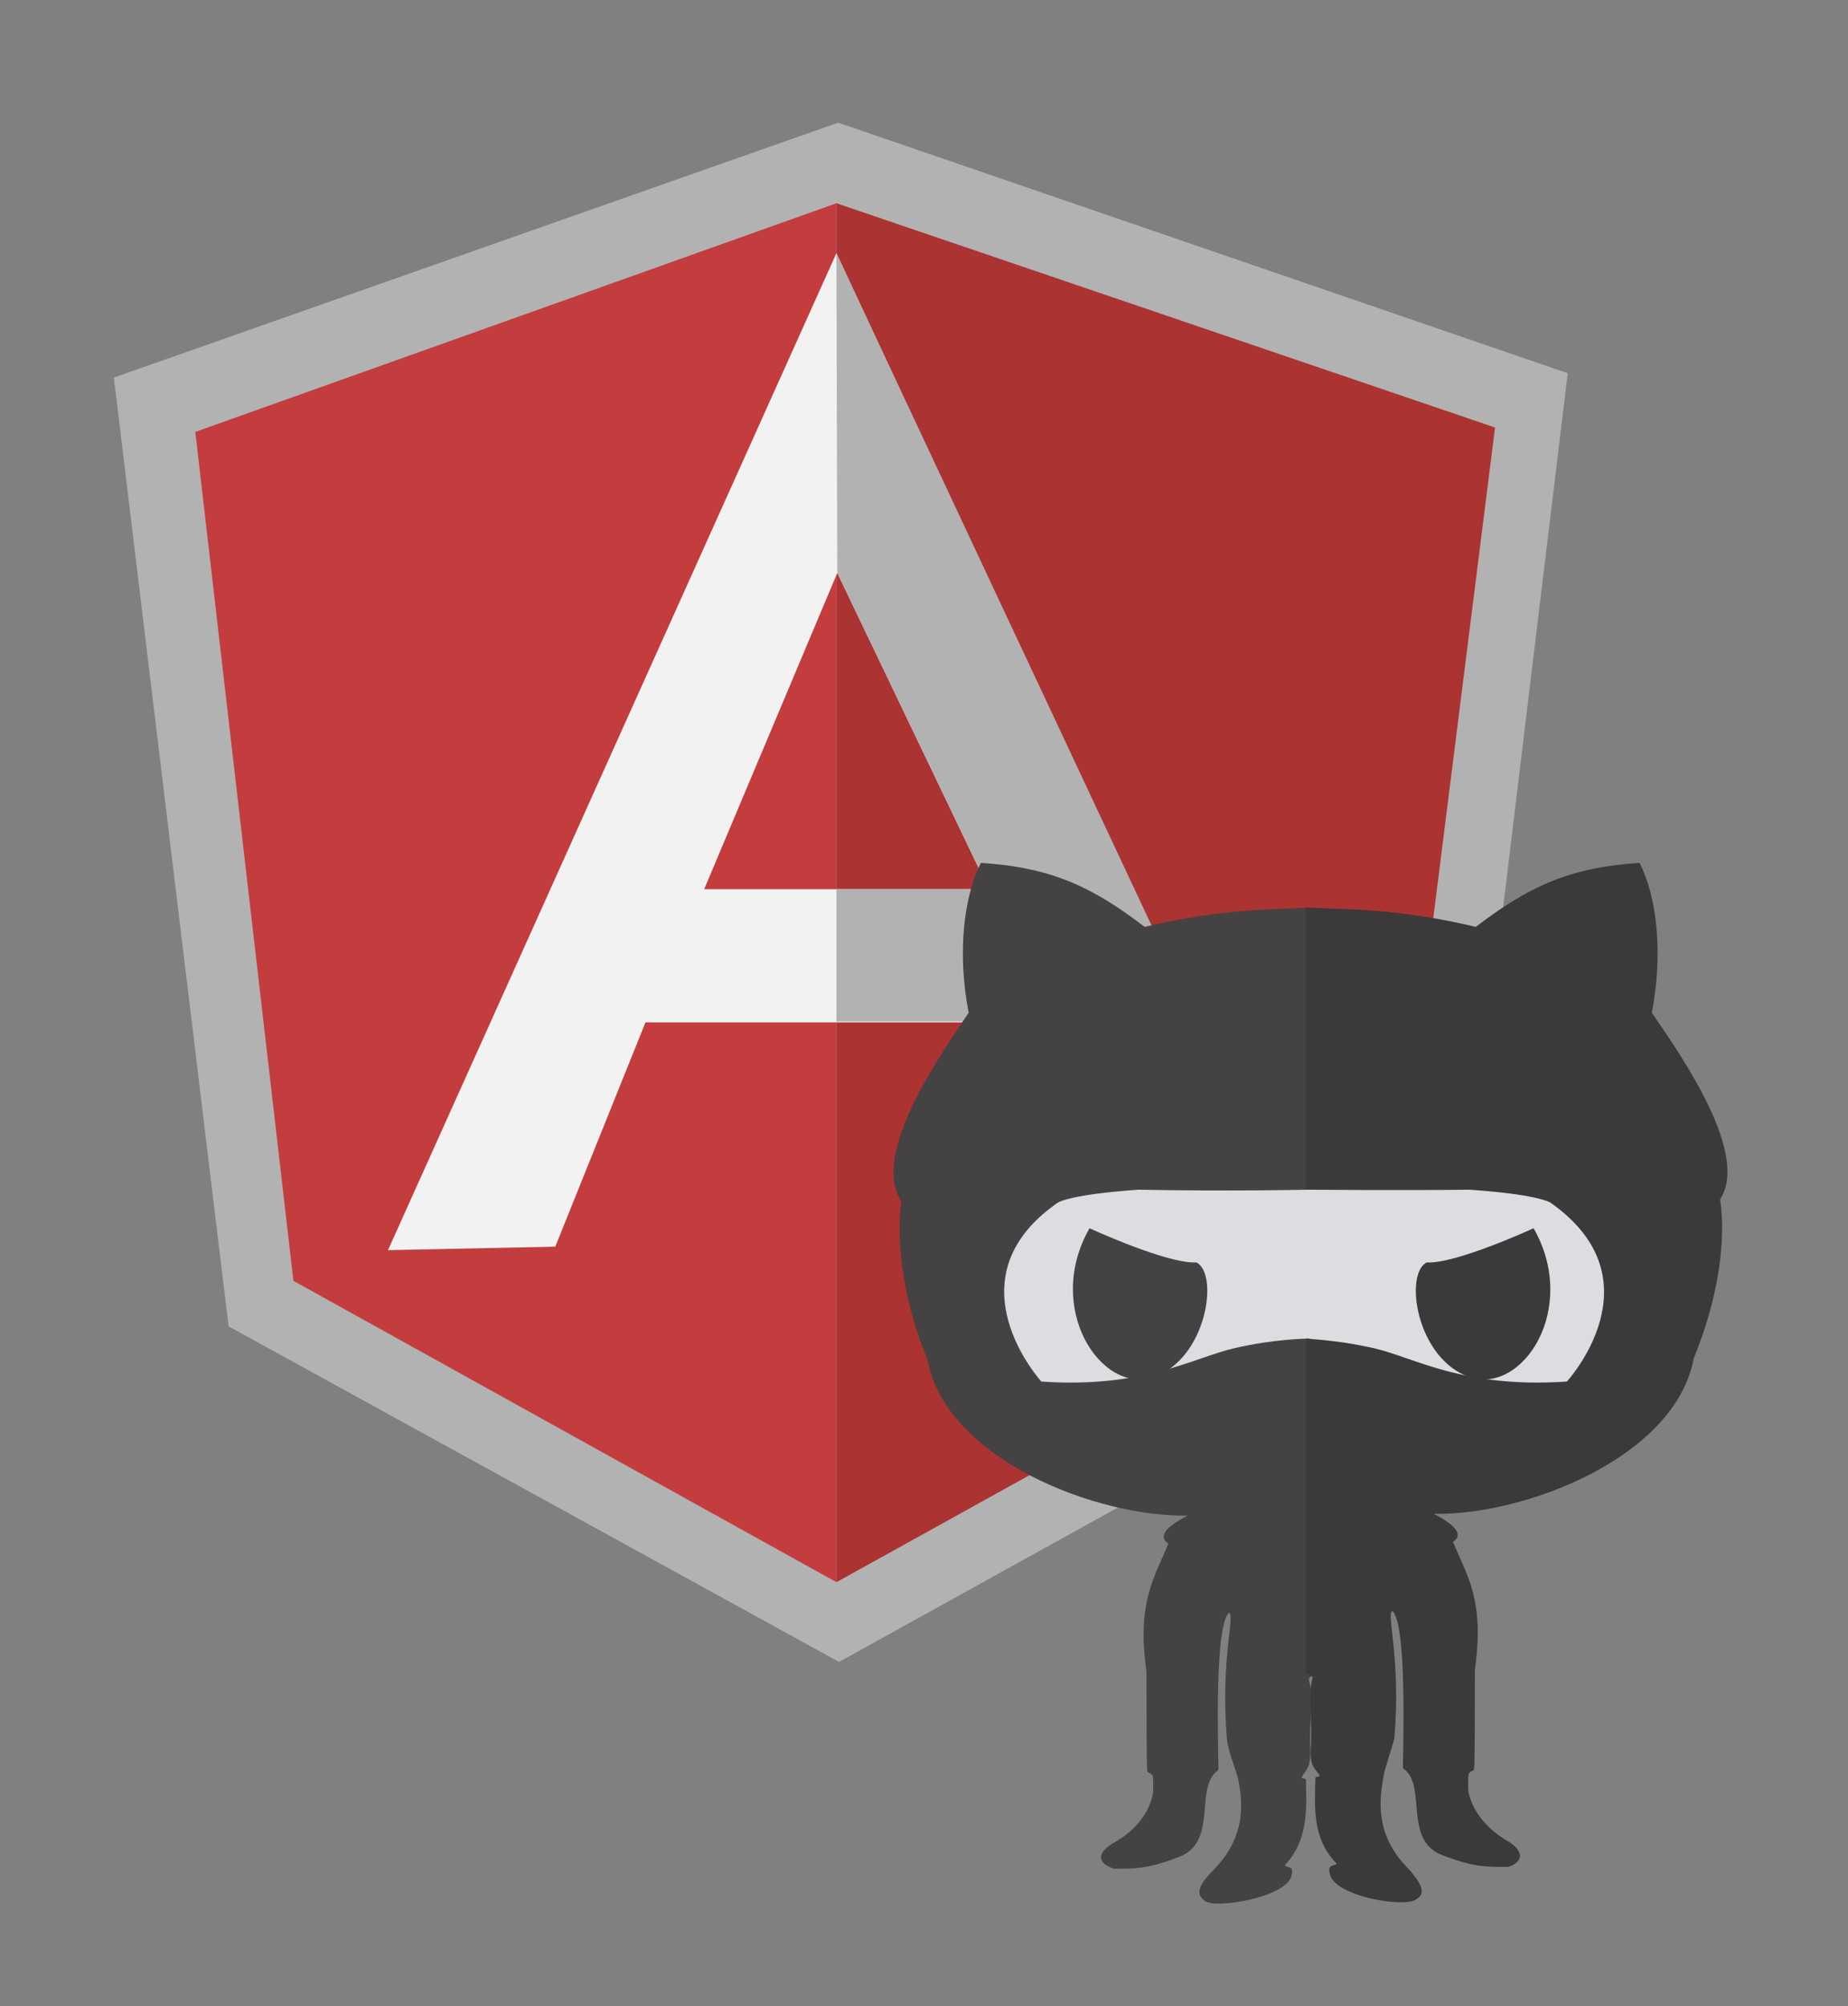 <?xml version="1.0" encoding="utf-8"?>
<!-- Generator: Adobe Illustrator 19.0.0, SVG Export Plug-In . SVG Version: 6.00 Build 0)  -->
<svg version="1.1" id="Camada_1" xmlns="http://www.w3.org/2000/svg" xmlns:xlink="http://www.w3.org/1999/xlink" x="0px" y="0px"
	 viewBox="0 0 211 229" style="enable-background:new 0 0 211 229;" xml:space="preserve">
<rect x="0" y="0" width="211" height="229" fill="#808080" stroke="none"/>
<style type="text/css">
	.st0{fill:#B2B2B2;}
	.st1{fill:#AB3332;}
	.st2{fill:#C33D3E;}
	.st3{fill:#F2F2F2;}
	.st4{fill:#DCDDE1;}
	.st5{fill:#444242;}
	.st6{fill:#3B3939;}
</style>
<g id="XMLID_1_">
	<path id="XMLID_15_" class="st0" d="M95.7,14L13,43.1l13.1,108.3l69.7,38.3l70.1-38.8l13.1-108.3L95.7,14z M95.7,14"/>
	<path id="XMLID_12_" class="st1" d="M170.7,48.8L95.5,23.2v157.4l63-34.9L170.7,48.8z M170.7,48.8"/>
	<path id="XMLID_9_" class="st2" d="M22.3,49.3l11.2,96.9l62,34.4V23.2L22.3,49.3z M22.3,49.3"/>
	<path id="XMLID_5_" class="st3" d="M112.9,101.5L95.6,65.4l-15.2,36.1H112.9z M119.5,116.7H73.7l-10.3,25.6l-19.1,0.4L95.5,28.9
		l52.9,113.7h-17.7L119.5,116.7z M119.5,116.7"/>
	<path id="XMLID_2_" class="st0" d="M95.5,28.9l0.1,36.5l17.3,36.1H95.5l0,15.1l24,0l11.2,26L149,143L95.5,28.9z M95.5,28.9"/>
</g>
<g id="XMLID_18_">
	<ellipse id="XMLID_24_" class="st4" cx="150.1" cy="147.9" rx="39.7" ry="16.3"/>
	<path id="XMLID_51_" class="st5" d="M124.4,140.2c0,0,8.9,4.1,12.2,3.9c2.6,1.3,1.2,11-4.9,13.1
		C125.7,159.2,119.2,149.3,124.4,140.2z"/>
	<path id="XMLID_50_" class="st6" d="M175.1,140.2c0,0-8.9,4.1-12.2,3.9c-2.6,1.3-1.2,11,4.9,13.1
		C173.9,159.2,180.3,149.3,175.1,140.2z"/>
	<path id="XMLID_58_" class="st5" d="M149.4,152.8c0,0-3.8,0-8.5,1.1c-4.7,1.1-10.3,4.6-22,3.8c0,0-10.6-11.6,1.7-20.3
		c0,0,0.8-1,9.4-1.6c10.4,0.2,19.4,0,19.4,0s0.3,0,0.7,0v-32.2c-5.4,0.2-11,0.2-19.4,2.2c-5.9-4.5-10.6-6.8-18.7-7.3
		c-2,3.9-2.7,10.4-1.4,17.1c-3.8,5.6-11.1,16.3-7.7,21.5c-0.6,4.7,0.2,11.3,3,18.1c2.1,11.4,19.4,18,29.7,17.8
		c-3.9,2-2.6,2.9-2.2,3.2c-1.7,4.1-3.6,6.8-2.5,14.6c0,3.1,0,11.3,0.1,11.4c0.1,0.2,0.5,0.2,0.6,0.5c0.1,0.3,0.1,1.8,0,2.2
		c-0.1,0.4-0.6,3.4-4.7,5.6c-2.5,1.7-0.4,2.6,0.3,2.8c2.2,0,3.9,0.1,7.8-1.5c3.9-1.9,1.5-7.6,3.9-9.6c0.2-0.1,0.1,0,0.2-0.2
		c0.1-0.2-0.6-16.1,1.2-17.9c0.8,0.1-1,5.3-0.2,14.5c0.1,1.1,0.9,3.2,1.2,4.2c0.6,2.7,1.1,6.7-2.7,10.6c-2.5,2.5-1.6,3.1-1,3.6
		c1.3,0.9,8.9-0.4,9.8-2.7c0.5-1.5-0.5-1-0.7-1.4c2.7-2.8,2.5-6.6,2.4-9.8c-0.1-0.1-0.5-0.1-0.5-0.2c0.6-1.1,1.1-1,1-3.6
		c-0.1-3.3,0.4-5.5-0.1-7.3c0-0.2-0.3-0.5,0.4-0.7h0.3v-38.3C149.6,152.8,149.4,152.8,149.4,152.8z"/>
	<path id="XMLID_66_" class="st6" d="M188.6,115.6c1.3-6.7,0.6-13.2-1.4-17.1c-8.1,0.5-12.8,2.8-18.7,7.3c-8.4-2-14-2-19.4-2.2v32.2
		c2.3,0,10,0.1,18.7,0c8.6,0.6,9.4,1.6,9.4,1.6c12.3,8.8,1.7,20.3,1.7,20.3c-11.8,0.8-17.3-2.7-22-3.8c-3.5-0.8-6.4-1-7.8-1.1v38.3
		h0.3c0.7,0.2,0.4,0.5,0.4,0.7c-0.4,1.8,0,4-0.1,7.3c-0.2,2.6,0.3,2.5,1,3.6c0,0.1-0.4,0.1-0.5,0.2c-0.1,3.2-0.4,7,2.4,9.8
		c-0.1,0.4-1.2-0.1-0.7,1.4c0.8,2.4,8.5,3.7,9.8,2.7c0.6-0.4,1.4-1-1-3.6c-3.8-3.9-3.2-7.9-2.7-10.6c0.2-1.1,1-3.2,1.2-4.2
		c0.8-9.1-1-14.4-0.2-14.5c1.8,1.8,1.1,17.7,1.2,17.9c0.1,0.2,0,0.1,0.2,0.2c2.4,2,0,7.7,3.9,9.6c3.9,1.6,5.6,1.5,7.8,1.5
		c0.7-0.1,2.7-1.1,0.3-2.8c-4-2.2-4.6-5.2-4.7-5.6c-0.1-0.4-0.1-1.9,0-2.2c0.1-0.3,0.4-0.3,0.6-0.5c0.1-0.2,0.1-8.3,0.1-11.4
		c1.1-7.9-0.8-10.5-2.5-14.6c0.4-0.3,1.7-1.2-2.2-3.2c10.3,0.2,27.6-6.4,29.7-17.8c2.8-6.8,3.7-13.4,3-18.1
		C199.7,131.8,192.4,121.1,188.6,115.6z"/>
</g>
</svg>
